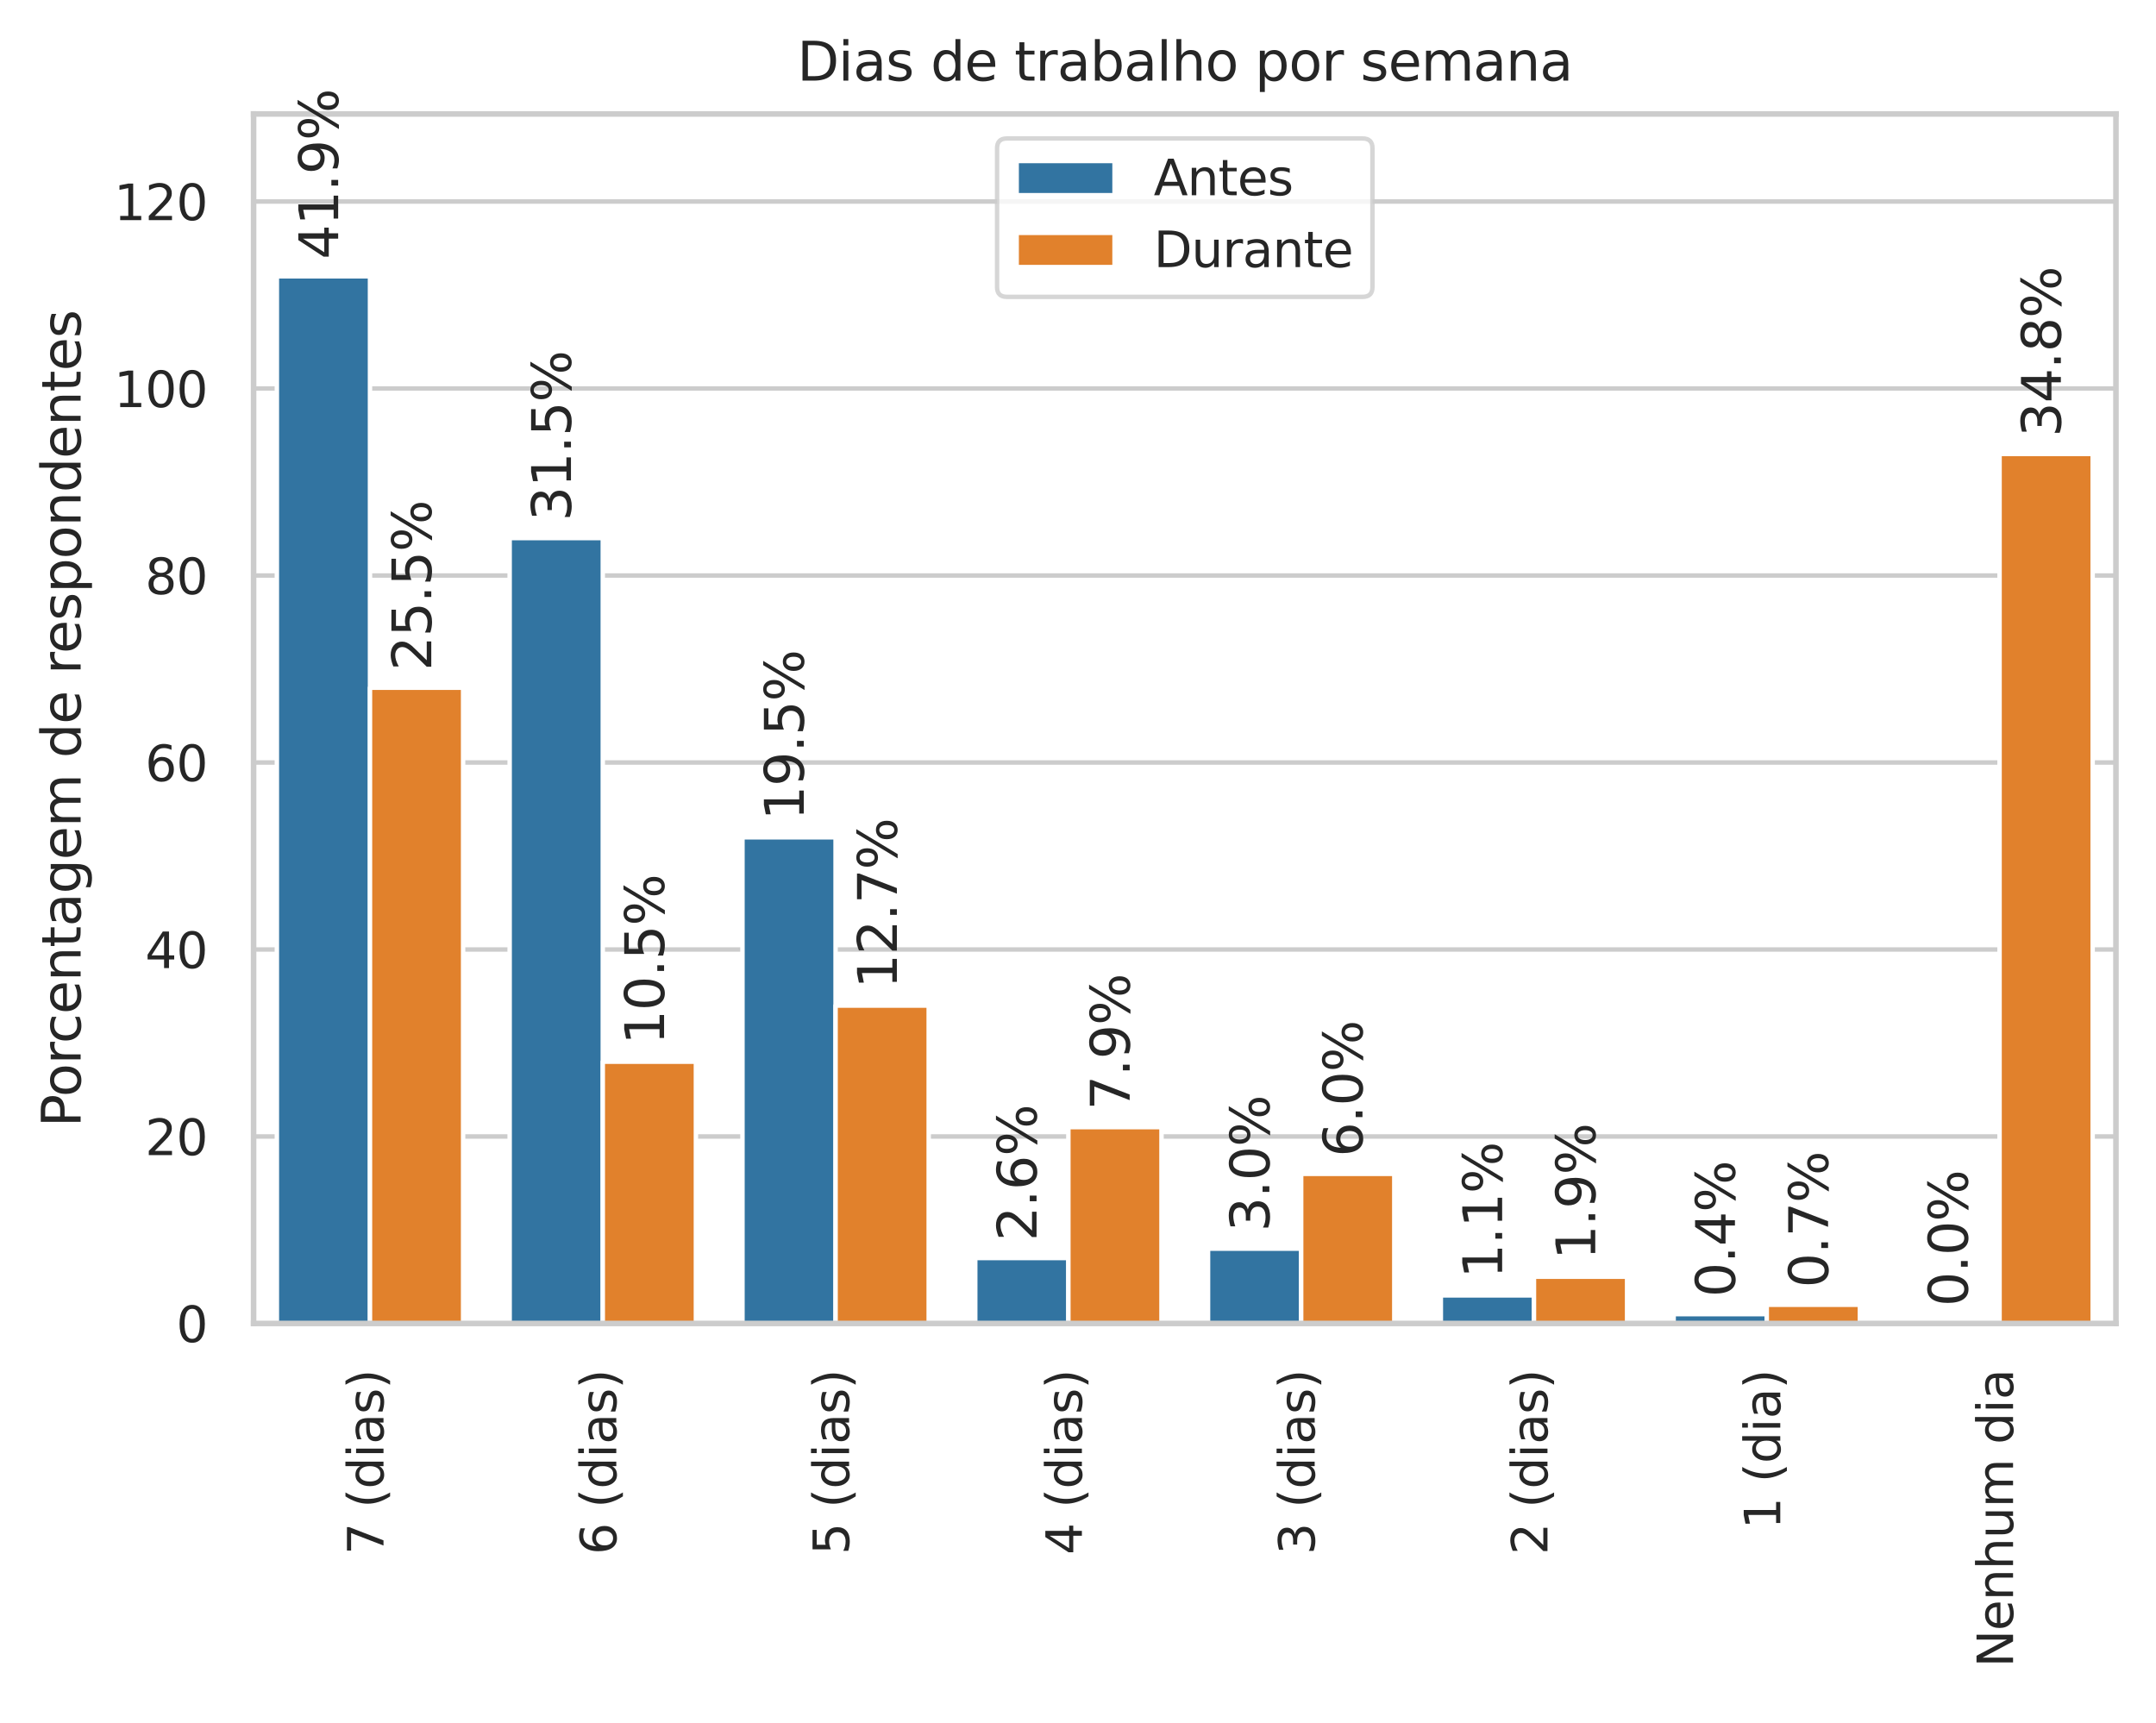 <?xml version="1.0" encoding="utf-8" standalone="no"?>
<!DOCTYPE svg PUBLIC "-//W3C//DTD SVG 1.1//EN"
  "http://www.w3.org/Graphics/SVG/1.1/DTD/svg11.dtd">
<svg xmlns:xlink="http://www.w3.org/1999/xlink" width="387.588pt" height="309.753pt" viewBox="0 0 387.588 309.753" xmlns="http://www.w3.org/2000/svg" version="1.1">
 <defs>
  <style type="text/css">*{stroke-linejoin: round; stroke-linecap: butt}</style>
 </defs>
 <g id="figure_1">
  <g id="patch_1">
   <path d="M 0 309.753 
L 387.588 309.753 
L 387.588 0 
L 0 0 
z
" style="fill: #ffffff"/>
  </g>
  <g id="axes_1">
   <g id="patch_2">
    <path d="M 45.588 237.935 
L 380.388 237.935 
L 380.388 20.494 
L 45.588 20.494 
z
" style="fill: #ffffff"/>
   </g>
   <g id="matplotlib.axis_1">
    <g id="xtick_1">
     <g id="text_1">
      <!-- 7 (dias) -->
      <g style="fill: #262626" transform="translate(68.941 279.505)rotate(-90)scale(0.088 -0.088)">
       <defs>
        <path id="DejaVuSans-37" d="M 525 4666 
L 3525 4666 
L 3525 4397 
L 1831 0 
L 1172 0 
L 2766 4134 
L 525 4134 
L 525 4666 
z
" transform="scale(0.016)"/>
        <path id="DejaVuSans-20" transform="scale(0.016)"/>
        <path id="DejaVuSans-28" d="M 1984 4856 
Q 1566 4138 1362 3434 
Q 1159 2731 1159 2009 
Q 1159 1288 1364 580 
Q 1569 -128 1984 -844 
L 1484 -844 
Q 1016 -109 783 600 
Q 550 1309 550 2009 
Q 550 2706 781 3412 
Q 1013 4119 1484 4856 
L 1984 4856 
z
" transform="scale(0.016)"/>
        <path id="DejaVuSans-64" d="M 2906 2969 
L 2906 4863 
L 3481 4863 
L 3481 0 
L 2906 0 
L 2906 525 
Q 2725 213 2448 61 
Q 2172 -91 1784 -91 
Q 1150 -91 751 415 
Q 353 922 353 1747 
Q 353 2572 751 3078 
Q 1150 3584 1784 3584 
Q 2172 3584 2448 3432 
Q 2725 3281 2906 2969 
z
M 947 1747 
Q 947 1113 1208 752 
Q 1469 391 1925 391 
Q 2381 391 2643 752 
Q 2906 1113 2906 1747 
Q 2906 2381 2643 2742 
Q 2381 3103 1925 3103 
Q 1469 3103 1208 2742 
Q 947 2381 947 1747 
z
" transform="scale(0.016)"/>
        <path id="DejaVuSans-69" d="M 603 3500 
L 1178 3500 
L 1178 0 
L 603 0 
L 603 3500 
z
M 603 4863 
L 1178 4863 
L 1178 4134 
L 603 4134 
L 603 4863 
z
" transform="scale(0.016)"/>
        <path id="DejaVuSans-61" d="M 2194 1759 
Q 1497 1759 1228 1600 
Q 959 1441 959 1056 
Q 959 750 1161 570 
Q 1363 391 1709 391 
Q 2188 391 2477 730 
Q 2766 1069 2766 1631 
L 2766 1759 
L 2194 1759 
z
M 3341 1997 
L 3341 0 
L 2766 0 
L 2766 531 
Q 2569 213 2275 61 
Q 1981 -91 1556 -91 
Q 1019 -91 701 211 
Q 384 513 384 1019 
Q 384 1609 779 1909 
Q 1175 2209 1959 2209 
L 2766 2209 
L 2766 2266 
Q 2766 2663 2505 2880 
Q 2244 3097 1772 3097 
Q 1472 3097 1187 3025 
Q 903 2953 641 2809 
L 641 3341 
Q 956 3463 1253 3523 
Q 1550 3584 1831 3584 
Q 2591 3584 2966 3190 
Q 3341 2797 3341 1997 
z
" transform="scale(0.016)"/>
        <path id="DejaVuSans-73" d="M 2834 3397 
L 2834 2853 
Q 2591 2978 2328 3040 
Q 2066 3103 1784 3103 
Q 1356 3103 1142 2972 
Q 928 2841 928 2578 
Q 928 2378 1081 2264 
Q 1234 2150 1697 2047 
L 1894 2003 
Q 2506 1872 2764 1633 
Q 3022 1394 3022 966 
Q 3022 478 2636 193 
Q 2250 -91 1575 -91 
Q 1294 -91 989 -36 
Q 684 19 347 128 
L 347 722 
Q 666 556 975 473 
Q 1284 391 1588 391 
Q 1994 391 2212 530 
Q 2431 669 2431 922 
Q 2431 1156 2273 1281 
Q 2116 1406 1581 1522 
L 1381 1569 
Q 847 1681 609 1914 
Q 372 2147 372 2553 
Q 372 3047 722 3315 
Q 1072 3584 1716 3584 
Q 2034 3584 2315 3537 
Q 2597 3491 2834 3397 
z
" transform="scale(0.016)"/>
        <path id="DejaVuSans-29" d="M 513 4856 
L 1013 4856 
Q 1481 4119 1714 3412 
Q 1947 2706 1947 2009 
Q 1947 1309 1714 600 
Q 1481 -109 1013 -844 
L 513 -844 
Q 928 -128 1133 580 
Q 1338 1288 1338 2009 
Q 1338 2731 1133 3434 
Q 928 4138 513 4856 
z
" transform="scale(0.016)"/>
       </defs>
       <use xlink:href="#DejaVuSans-37"/>
       <use xlink:href="#DejaVuSans-20" x="63.623"/>
       <use xlink:href="#DejaVuSans-28" x="95.41"/>
       <use xlink:href="#DejaVuSans-64" x="134.424"/>
       <use xlink:href="#DejaVuSans-69" x="197.9"/>
       <use xlink:href="#DejaVuSans-61" x="225.684"/>
       <use xlink:href="#DejaVuSans-73" x="286.963"/>
       <use xlink:href="#DejaVuSans-29" x="339.062"/>
      </g>
     </g>
    </g>
    <g id="xtick_2">
     <g id="text_2">
      <!-- 6 (dias) -->
      <g style="fill: #262626" transform="translate(110.791 279.505)rotate(-90)scale(0.088 -0.088)">
       <defs>
        <path id="DejaVuSans-36" d="M 2113 2584 
Q 1688 2584 1439 2293 
Q 1191 2003 1191 1497 
Q 1191 994 1439 701 
Q 1688 409 2113 409 
Q 2538 409 2786 701 
Q 3034 994 3034 1497 
Q 3034 2003 2786 2293 
Q 2538 2584 2113 2584 
z
M 3366 4563 
L 3366 3988 
Q 3128 4100 2886 4159 
Q 2644 4219 2406 4219 
Q 1781 4219 1451 3797 
Q 1122 3375 1075 2522 
Q 1259 2794 1537 2939 
Q 1816 3084 2150 3084 
Q 2853 3084 3261 2657 
Q 3669 2231 3669 1497 
Q 3669 778 3244 343 
Q 2819 -91 2113 -91 
Q 1303 -91 875 529 
Q 447 1150 447 2328 
Q 447 3434 972 4092 
Q 1497 4750 2381 4750 
Q 2619 4750 2861 4703 
Q 3103 4656 3366 4563 
z
" transform="scale(0.016)"/>
       </defs>
       <use xlink:href="#DejaVuSans-36"/>
       <use xlink:href="#DejaVuSans-20" x="63.623"/>
       <use xlink:href="#DejaVuSans-28" x="95.41"/>
       <use xlink:href="#DejaVuSans-64" x="134.424"/>
       <use xlink:href="#DejaVuSans-69" x="197.9"/>
       <use xlink:href="#DejaVuSans-61" x="225.684"/>
       <use xlink:href="#DejaVuSans-73" x="286.963"/>
       <use xlink:href="#DejaVuSans-29" x="339.062"/>
      </g>
     </g>
    </g>
    <g id="xtick_3">
     <g id="text_3">
      <!-- 5 (dias) -->
      <g style="fill: #262626" transform="translate(152.641 279.505)rotate(-90)scale(0.088 -0.088)">
       <defs>
        <path id="DejaVuSans-35" d="M 691 4666 
L 3169 4666 
L 3169 4134 
L 1269 4134 
L 1269 2991 
Q 1406 3038 1543 3061 
Q 1681 3084 1819 3084 
Q 2600 3084 3056 2656 
Q 3513 2228 3513 1497 
Q 3513 744 3044 326 
Q 2575 -91 1722 -91 
Q 1428 -91 1123 -41 
Q 819 9 494 109 
L 494 744 
Q 775 591 1075 516 
Q 1375 441 1709 441 
Q 2250 441 2565 725 
Q 2881 1009 2881 1497 
Q 2881 1984 2565 2268 
Q 2250 2553 1709 2553 
Q 1456 2553 1204 2497 
Q 953 2441 691 2322 
L 691 4666 
z
" transform="scale(0.016)"/>
       </defs>
       <use xlink:href="#DejaVuSans-35"/>
       <use xlink:href="#DejaVuSans-20" x="63.623"/>
       <use xlink:href="#DejaVuSans-28" x="95.41"/>
       <use xlink:href="#DejaVuSans-64" x="134.424"/>
       <use xlink:href="#DejaVuSans-69" x="197.9"/>
       <use xlink:href="#DejaVuSans-61" x="225.684"/>
       <use xlink:href="#DejaVuSans-73" x="286.963"/>
       <use xlink:href="#DejaVuSans-29" x="339.062"/>
      </g>
     </g>
    </g>
    <g id="xtick_4">
     <g id="text_4">
      <!-- 4 (dias) -->
      <g style="fill: #262626" transform="translate(194.491 279.505)rotate(-90)scale(0.088 -0.088)">
       <defs>
        <path id="DejaVuSans-34" d="M 2419 4116 
L 825 1625 
L 2419 1625 
L 2419 4116 
z
M 2253 4666 
L 3047 4666 
L 3047 1625 
L 3713 1625 
L 3713 1100 
L 3047 1100 
L 3047 0 
L 2419 0 
L 2419 1100 
L 313 1100 
L 313 1709 
L 2253 4666 
z
" transform="scale(0.016)"/>
       </defs>
       <use xlink:href="#DejaVuSans-34"/>
       <use xlink:href="#DejaVuSans-20" x="63.623"/>
       <use xlink:href="#DejaVuSans-28" x="95.41"/>
       <use xlink:href="#DejaVuSans-64" x="134.424"/>
       <use xlink:href="#DejaVuSans-69" x="197.9"/>
       <use xlink:href="#DejaVuSans-61" x="225.684"/>
       <use xlink:href="#DejaVuSans-73" x="286.963"/>
       <use xlink:href="#DejaVuSans-29" x="339.062"/>
      </g>
     </g>
    </g>
    <g id="xtick_5">
     <g id="text_5">
      <!-- 3 (dias) -->
      <g style="fill: #262626" transform="translate(236.341 279.505)rotate(-90)scale(0.088 -0.088)">
       <defs>
        <path id="DejaVuSans-33" d="M 2597 2516 
Q 3050 2419 3304 2112 
Q 3559 1806 3559 1356 
Q 3559 666 3084 287 
Q 2609 -91 1734 -91 
Q 1441 -91 1130 -33 
Q 819 25 488 141 
L 488 750 
Q 750 597 1062 519 
Q 1375 441 1716 441 
Q 2309 441 2620 675 
Q 2931 909 2931 1356 
Q 2931 1769 2642 2001 
Q 2353 2234 1838 2234 
L 1294 2234 
L 1294 2753 
L 1863 2753 
Q 2328 2753 2575 2939 
Q 2822 3125 2822 3475 
Q 2822 3834 2567 4026 
Q 2313 4219 1838 4219 
Q 1578 4219 1281 4162 
Q 984 4106 628 3988 
L 628 4550 
Q 988 4650 1302 4700 
Q 1616 4750 1894 4750 
Q 2613 4750 3031 4423 
Q 3450 4097 3450 3541 
Q 3450 3153 3228 2886 
Q 3006 2619 2597 2516 
z
" transform="scale(0.016)"/>
       </defs>
       <use xlink:href="#DejaVuSans-33"/>
       <use xlink:href="#DejaVuSans-20" x="63.623"/>
       <use xlink:href="#DejaVuSans-28" x="95.41"/>
       <use xlink:href="#DejaVuSans-64" x="134.424"/>
       <use xlink:href="#DejaVuSans-69" x="197.9"/>
       <use xlink:href="#DejaVuSans-61" x="225.684"/>
       <use xlink:href="#DejaVuSans-73" x="286.963"/>
       <use xlink:href="#DejaVuSans-29" x="339.062"/>
      </g>
     </g>
    </g>
    <g id="xtick_6">
     <g id="text_6">
      <!-- 2 (dias) -->
      <g style="fill: #262626" transform="translate(278.191 279.505)rotate(-90)scale(0.088 -0.088)">
       <defs>
        <path id="DejaVuSans-32" d="M 1228 531 
L 3431 531 
L 3431 0 
L 469 0 
L 469 531 
Q 828 903 1448 1529 
Q 2069 2156 2228 2338 
Q 2531 2678 2651 2914 
Q 2772 3150 2772 3378 
Q 2772 3750 2511 3984 
Q 2250 4219 1831 4219 
Q 1534 4219 1204 4116 
Q 875 4013 500 3803 
L 500 4441 
Q 881 4594 1212 4672 
Q 1544 4750 1819 4750 
Q 2544 4750 2975 4387 
Q 3406 4025 3406 3419 
Q 3406 3131 3298 2873 
Q 3191 2616 2906 2266 
Q 2828 2175 2409 1742 
Q 1991 1309 1228 531 
z
" transform="scale(0.016)"/>
       </defs>
       <use xlink:href="#DejaVuSans-32"/>
       <use xlink:href="#DejaVuSans-20" x="63.623"/>
       <use xlink:href="#DejaVuSans-28" x="95.41"/>
       <use xlink:href="#DejaVuSans-64" x="134.424"/>
       <use xlink:href="#DejaVuSans-69" x="197.9"/>
       <use xlink:href="#DejaVuSans-61" x="225.684"/>
       <use xlink:href="#DejaVuSans-73" x="286.963"/>
       <use xlink:href="#DejaVuSans-29" x="339.062"/>
      </g>
     </g>
    </g>
    <g id="xtick_7">
     <g id="text_7">
      <!-- 1 (dia) -->
      <g style="fill: #262626" transform="translate(320.041 274.921)rotate(-90)scale(0.088 -0.088)">
       <defs>
        <path id="DejaVuSans-31" d="M 794 531 
L 1825 531 
L 1825 4091 
L 703 3866 
L 703 4441 
L 1819 4666 
L 2450 4666 
L 2450 531 
L 3481 531 
L 3481 0 
L 794 0 
L 794 531 
z
" transform="scale(0.016)"/>
       </defs>
       <use xlink:href="#DejaVuSans-31"/>
       <use xlink:href="#DejaVuSans-20" x="63.623"/>
       <use xlink:href="#DejaVuSans-28" x="95.41"/>
       <use xlink:href="#DejaVuSans-64" x="134.424"/>
       <use xlink:href="#DejaVuSans-69" x="197.9"/>
       <use xlink:href="#DejaVuSans-61" x="225.684"/>
       <use xlink:href="#DejaVuSans-29" x="286.963"/>
      </g>
     </g>
    </g>
    <g id="xtick_8">
     <g id="text_8">
      <!--  Nenhum dia -->
      <g style="fill: #262626" transform="translate(361.891 302.553)rotate(-90)scale(0.088 -0.088)">
       <defs>
        <path id="DejaVuSans-4e" d="M 628 4666 
L 1478 4666 
L 3547 763 
L 3547 4666 
L 4159 4666 
L 4159 0 
L 3309 0 
L 1241 3903 
L 1241 0 
L 628 0 
L 628 4666 
z
" transform="scale(0.016)"/>
        <path id="DejaVuSans-65" d="M 3597 1894 
L 3597 1613 
L 953 1613 
Q 991 1019 1311 708 
Q 1631 397 2203 397 
Q 2534 397 2845 478 
Q 3156 559 3463 722 
L 3463 178 
Q 3153 47 2828 -22 
Q 2503 -91 2169 -91 
Q 1331 -91 842 396 
Q 353 884 353 1716 
Q 353 2575 817 3079 
Q 1281 3584 2069 3584 
Q 2775 3584 3186 3129 
Q 3597 2675 3597 1894 
z
M 3022 2063 
Q 3016 2534 2758 2815 
Q 2500 3097 2075 3097 
Q 1594 3097 1305 2825 
Q 1016 2553 972 2059 
L 3022 2063 
z
" transform="scale(0.016)"/>
        <path id="DejaVuSans-6e" d="M 3513 2113 
L 3513 0 
L 2938 0 
L 2938 2094 
Q 2938 2591 2744 2837 
Q 2550 3084 2163 3084 
Q 1697 3084 1428 2787 
Q 1159 2491 1159 1978 
L 1159 0 
L 581 0 
L 581 3500 
L 1159 3500 
L 1159 2956 
Q 1366 3272 1645 3428 
Q 1925 3584 2291 3584 
Q 2894 3584 3203 3211 
Q 3513 2838 3513 2113 
z
" transform="scale(0.016)"/>
        <path id="DejaVuSans-68" d="M 3513 2113 
L 3513 0 
L 2938 0 
L 2938 2094 
Q 2938 2591 2744 2837 
Q 2550 3084 2163 3084 
Q 1697 3084 1428 2787 
Q 1159 2491 1159 1978 
L 1159 0 
L 581 0 
L 581 4863 
L 1159 4863 
L 1159 2956 
Q 1366 3272 1645 3428 
Q 1925 3584 2291 3584 
Q 2894 3584 3203 3211 
Q 3513 2838 3513 2113 
z
" transform="scale(0.016)"/>
        <path id="DejaVuSans-75" d="M 544 1381 
L 544 3500 
L 1119 3500 
L 1119 1403 
Q 1119 906 1312 657 
Q 1506 409 1894 409 
Q 2359 409 2629 706 
Q 2900 1003 2900 1516 
L 2900 3500 
L 3475 3500 
L 3475 0 
L 2900 0 
L 2900 538 
Q 2691 219 2414 64 
Q 2138 -91 1772 -91 
Q 1169 -91 856 284 
Q 544 659 544 1381 
z
M 1991 3584 
L 1991 3584 
z
" transform="scale(0.016)"/>
        <path id="DejaVuSans-6d" d="M 3328 2828 
Q 3544 3216 3844 3400 
Q 4144 3584 4550 3584 
Q 5097 3584 5394 3201 
Q 5691 2819 5691 2113 
L 5691 0 
L 5113 0 
L 5113 2094 
Q 5113 2597 4934 2840 
Q 4756 3084 4391 3084 
Q 3944 3084 3684 2787 
Q 3425 2491 3425 1978 
L 3425 0 
L 2847 0 
L 2847 2094 
Q 2847 2600 2669 2842 
Q 2491 3084 2119 3084 
Q 1678 3084 1418 2786 
Q 1159 2488 1159 1978 
L 1159 0 
L 581 0 
L 581 3500 
L 1159 3500 
L 1159 2956 
Q 1356 3278 1631 3431 
Q 1906 3584 2284 3584 
Q 2666 3584 2933 3390 
Q 3200 3197 3328 2828 
z
" transform="scale(0.016)"/>
       </defs>
       <use xlink:href="#DejaVuSans-20"/>
       <use xlink:href="#DejaVuSans-4e" x="31.787"/>
       <use xlink:href="#DejaVuSans-65" x="106.592"/>
       <use xlink:href="#DejaVuSans-6e" x="168.115"/>
       <use xlink:href="#DejaVuSans-68" x="231.494"/>
       <use xlink:href="#DejaVuSans-75" x="294.873"/>
       <use xlink:href="#DejaVuSans-6d" x="358.252"/>
       <use xlink:href="#DejaVuSans-20" x="455.664"/>
       <use xlink:href="#DejaVuSans-64" x="487.451"/>
       <use xlink:href="#DejaVuSans-69" x="550.928"/>
       <use xlink:href="#DejaVuSans-61" x="578.711"/>
      </g>
     </g>
    </g>
   </g>
   <g id="matplotlib.axis_2">
    <g id="ytick_1">
     <g id="line2d_1">
      <path d="M 45.588 237.935 
L 380.388 237.935 
" clip-path="url(#p994f2a22ac)" style="fill: none; stroke: #cccccc; stroke-width: 0.8; stroke-linecap: round"/>
     </g>
     <g id="text_9">
      <!-- 0 -->
      <g style="fill: #262626" transform="translate(31.689 241.278)scale(0.088 -0.088)">
       <defs>
        <path id="DejaVuSans-30" d="M 2034 4250 
Q 1547 4250 1301 3770 
Q 1056 3291 1056 2328 
Q 1056 1369 1301 889 
Q 1547 409 2034 409 
Q 2525 409 2770 889 
Q 3016 1369 3016 2328 
Q 3016 3291 2770 3770 
Q 2525 4250 2034 4250 
z
M 2034 4750 
Q 2819 4750 3233 4129 
Q 3647 3509 3647 2328 
Q 3647 1150 3233 529 
Q 2819 -91 2034 -91 
Q 1250 -91 836 529 
Q 422 1150 422 2328 
Q 422 3509 836 4129 
Q 1250 4750 2034 4750 
z
" transform="scale(0.016)"/>
       </defs>
       <use xlink:href="#DejaVuSans-30"/>
      </g>
     </g>
    </g>
    <g id="ytick_2">
     <g id="line2d_2">
      <path d="M 45.588 204.317 
L 380.388 204.317 
" clip-path="url(#p994f2a22ac)" style="fill: none; stroke: #cccccc; stroke-width: 0.8; stroke-linecap: round"/>
     </g>
     <g id="text_10">
      <!-- 20 -->
      <g style="fill: #262626" transform="translate(26.09 207.66)scale(0.088 -0.088)">
       <use xlink:href="#DejaVuSans-32"/>
       <use xlink:href="#DejaVuSans-30" x="63.623"/>
      </g>
     </g>
    </g>
    <g id="ytick_3">
     <g id="line2d_3">
      <path d="M 45.588 170.699 
L 380.388 170.699 
" clip-path="url(#p994f2a22ac)" style="fill: none; stroke: #cccccc; stroke-width: 0.8; stroke-linecap: round"/>
     </g>
     <g id="text_11">
      <!-- 40 -->
      <g style="fill: #262626" transform="translate(26.09 174.042)scale(0.088 -0.088)">
       <use xlink:href="#DejaVuSans-34"/>
       <use xlink:href="#DejaVuSans-30" x="63.623"/>
      </g>
     </g>
    </g>
    <g id="ytick_4">
     <g id="line2d_4">
      <path d="M 45.588 137.081 
L 380.388 137.081 
" clip-path="url(#p994f2a22ac)" style="fill: none; stroke: #cccccc; stroke-width: 0.8; stroke-linecap: round"/>
     </g>
     <g id="text_12">
      <!-- 60 -->
      <g style="fill: #262626" transform="translate(26.09 140.424)scale(0.088 -0.088)">
       <use xlink:href="#DejaVuSans-36"/>
       <use xlink:href="#DejaVuSans-30" x="63.623"/>
      </g>
     </g>
    </g>
    <g id="ytick_5">
     <g id="line2d_5">
      <path d="M 45.588 103.463 
L 380.388 103.463 
" clip-path="url(#p994f2a22ac)" style="fill: none; stroke: #cccccc; stroke-width: 0.8; stroke-linecap: round"/>
     </g>
     <g id="text_13">
      <!-- 80 -->
      <g style="fill: #262626" transform="translate(26.09 106.807)scale(0.088 -0.088)">
       <defs>
        <path id="DejaVuSans-38" d="M 2034 2216 
Q 1584 2216 1326 1975 
Q 1069 1734 1069 1313 
Q 1069 891 1326 650 
Q 1584 409 2034 409 
Q 2484 409 2743 651 
Q 3003 894 3003 1313 
Q 3003 1734 2745 1975 
Q 2488 2216 2034 2216 
z
M 1403 2484 
Q 997 2584 770 2862 
Q 544 3141 544 3541 
Q 544 4100 942 4425 
Q 1341 4750 2034 4750 
Q 2731 4750 3128 4425 
Q 3525 4100 3525 3541 
Q 3525 3141 3298 2862 
Q 3072 2584 2669 2484 
Q 3125 2378 3379 2068 
Q 3634 1759 3634 1313 
Q 3634 634 3220 271 
Q 2806 -91 2034 -91 
Q 1263 -91 848 271 
Q 434 634 434 1313 
Q 434 1759 690 2068 
Q 947 2378 1403 2484 
z
M 1172 3481 
Q 1172 3119 1398 2916 
Q 1625 2713 2034 2713 
Q 2441 2713 2670 2916 
Q 2900 3119 2900 3481 
Q 2900 3844 2670 4047 
Q 2441 4250 2034 4250 
Q 1625 4250 1398 4047 
Q 1172 3844 1172 3481 
z
" transform="scale(0.016)"/>
       </defs>
       <use xlink:href="#DejaVuSans-38"/>
       <use xlink:href="#DejaVuSans-30" x="63.623"/>
      </g>
     </g>
    </g>
    <g id="ytick_6">
     <g id="line2d_6">
      <path d="M 45.588 69.845 
L 380.388 69.845 
" clip-path="url(#p994f2a22ac)" style="fill: none; stroke: #cccccc; stroke-width: 0.8; stroke-linecap: round"/>
     </g>
     <g id="text_14">
      <!-- 100 -->
      <g style="fill: #262626" transform="translate(20.491 73.189)scale(0.088 -0.088)">
       <use xlink:href="#DejaVuSans-31"/>
       <use xlink:href="#DejaVuSans-30" x="63.623"/>
       <use xlink:href="#DejaVuSans-30" x="127.246"/>
      </g>
     </g>
    </g>
    <g id="ytick_7">
     <g id="line2d_7">
      <path d="M 45.588 36.228 
L 380.388 36.228 
" clip-path="url(#p994f2a22ac)" style="fill: none; stroke: #cccccc; stroke-width: 0.8; stroke-linecap: round"/>
     </g>
     <g id="text_15">
      <!-- 120 -->
      <g style="fill: #262626" transform="translate(20.491 39.571)scale(0.088 -0.088)">
       <use xlink:href="#DejaVuSans-31"/>
       <use xlink:href="#DejaVuSans-32" x="63.623"/>
       <use xlink:href="#DejaVuSans-30" x="127.246"/>
      </g>
     </g>
    </g>
    <g id="text_16">
     <!-- Porcentagem de respondentes -->
     <g style="fill: #262626" transform="translate(14.495 202.647)rotate(-90)scale(0.096 -0.096)">
      <defs>
       <path id="DejaVuSans-50" d="M 1259 4147 
L 1259 2394 
L 2053 2394 
Q 2494 2394 2734 2622 
Q 2975 2850 2975 3272 
Q 2975 3691 2734 3919 
Q 2494 4147 2053 4147 
L 1259 4147 
z
M 628 4666 
L 2053 4666 
Q 2838 4666 3239 4311 
Q 3641 3956 3641 3272 
Q 3641 2581 3239 2228 
Q 2838 1875 2053 1875 
L 1259 1875 
L 1259 0 
L 628 0 
L 628 4666 
z
" transform="scale(0.016)"/>
       <path id="DejaVuSans-6f" d="M 1959 3097 
Q 1497 3097 1228 2736 
Q 959 2375 959 1747 
Q 959 1119 1226 758 
Q 1494 397 1959 397 
Q 2419 397 2687 759 
Q 2956 1122 2956 1747 
Q 2956 2369 2687 2733 
Q 2419 3097 1959 3097 
z
M 1959 3584 
Q 2709 3584 3137 3096 
Q 3566 2609 3566 1747 
Q 3566 888 3137 398 
Q 2709 -91 1959 -91 
Q 1206 -91 779 398 
Q 353 888 353 1747 
Q 353 2609 779 3096 
Q 1206 3584 1959 3584 
z
" transform="scale(0.016)"/>
       <path id="DejaVuSans-72" d="M 2631 2963 
Q 2534 3019 2420 3045 
Q 2306 3072 2169 3072 
Q 1681 3072 1420 2755 
Q 1159 2438 1159 1844 
L 1159 0 
L 581 0 
L 581 3500 
L 1159 3500 
L 1159 2956 
Q 1341 3275 1631 3429 
Q 1922 3584 2338 3584 
Q 2397 3584 2469 3576 
Q 2541 3569 2628 3553 
L 2631 2963 
z
" transform="scale(0.016)"/>
       <path id="DejaVuSans-63" d="M 3122 3366 
L 3122 2828 
Q 2878 2963 2633 3030 
Q 2388 3097 2138 3097 
Q 1578 3097 1268 2742 
Q 959 2388 959 1747 
Q 959 1106 1268 751 
Q 1578 397 2138 397 
Q 2388 397 2633 464 
Q 2878 531 3122 666 
L 3122 134 
Q 2881 22 2623 -34 
Q 2366 -91 2075 -91 
Q 1284 -91 818 406 
Q 353 903 353 1747 
Q 353 2603 823 3093 
Q 1294 3584 2113 3584 
Q 2378 3584 2631 3529 
Q 2884 3475 3122 3366 
z
" transform="scale(0.016)"/>
       <path id="DejaVuSans-74" d="M 1172 4494 
L 1172 3500 
L 2356 3500 
L 2356 3053 
L 1172 3053 
L 1172 1153 
Q 1172 725 1289 603 
Q 1406 481 1766 481 
L 2356 481 
L 2356 0 
L 1766 0 
Q 1100 0 847 248 
Q 594 497 594 1153 
L 594 3053 
L 172 3053 
L 172 3500 
L 594 3500 
L 594 4494 
L 1172 4494 
z
" transform="scale(0.016)"/>
       <path id="DejaVuSans-67" d="M 2906 1791 
Q 2906 2416 2648 2759 
Q 2391 3103 1925 3103 
Q 1463 3103 1205 2759 
Q 947 2416 947 1791 
Q 947 1169 1205 825 
Q 1463 481 1925 481 
Q 2391 481 2648 825 
Q 2906 1169 2906 1791 
z
M 3481 434 
Q 3481 -459 3084 -895 
Q 2688 -1331 1869 -1331 
Q 1566 -1331 1297 -1286 
Q 1028 -1241 775 -1147 
L 775 -588 
Q 1028 -725 1275 -790 
Q 1522 -856 1778 -856 
Q 2344 -856 2625 -561 
Q 2906 -266 2906 331 
L 2906 616 
Q 2728 306 2450 153 
Q 2172 0 1784 0 
Q 1141 0 747 490 
Q 353 981 353 1791 
Q 353 2603 747 3093 
Q 1141 3584 1784 3584 
Q 2172 3584 2450 3431 
Q 2728 3278 2906 2969 
L 2906 3500 
L 3481 3500 
L 3481 434 
z
" transform="scale(0.016)"/>
       <path id="DejaVuSans-70" d="M 1159 525 
L 1159 -1331 
L 581 -1331 
L 581 3500 
L 1159 3500 
L 1159 2969 
Q 1341 3281 1617 3432 
Q 1894 3584 2278 3584 
Q 2916 3584 3314 3078 
Q 3713 2572 3713 1747 
Q 3713 922 3314 415 
Q 2916 -91 2278 -91 
Q 1894 -91 1617 61 
Q 1341 213 1159 525 
z
M 3116 1747 
Q 3116 2381 2855 2742 
Q 2594 3103 2138 3103 
Q 1681 3103 1420 2742 
Q 1159 2381 1159 1747 
Q 1159 1113 1420 752 
Q 1681 391 2138 391 
Q 2594 391 2855 752 
Q 3116 1113 3116 1747 
z
" transform="scale(0.016)"/>
      </defs>
      <use xlink:href="#DejaVuSans-50"/>
      <use xlink:href="#DejaVuSans-6f" x="56.678"/>
      <use xlink:href="#DejaVuSans-72" x="117.859"/>
      <use xlink:href="#DejaVuSans-63" x="156.723"/>
      <use xlink:href="#DejaVuSans-65" x="211.703"/>
      <use xlink:href="#DejaVuSans-6e" x="273.227"/>
      <use xlink:href="#DejaVuSans-74" x="336.605"/>
      <use xlink:href="#DejaVuSans-61" x="375.814"/>
      <use xlink:href="#DejaVuSans-67" x="437.094"/>
      <use xlink:href="#DejaVuSans-65" x="500.57"/>
      <use xlink:href="#DejaVuSans-6d" x="562.094"/>
      <use xlink:href="#DejaVuSans-20" x="659.506"/>
      <use xlink:href="#DejaVuSans-64" x="691.293"/>
      <use xlink:href="#DejaVuSans-65" x="754.77"/>
      <use xlink:href="#DejaVuSans-20" x="816.293"/>
      <use xlink:href="#DejaVuSans-72" x="848.08"/>
      <use xlink:href="#DejaVuSans-65" x="886.943"/>
      <use xlink:href="#DejaVuSans-73" x="948.467"/>
      <use xlink:href="#DejaVuSans-70" x="1000.566"/>
      <use xlink:href="#DejaVuSans-6f" x="1064.043"/>
      <use xlink:href="#DejaVuSans-6e" x="1125.225"/>
      <use xlink:href="#DejaVuSans-64" x="1188.604"/>
      <use xlink:href="#DejaVuSans-65" x="1252.08"/>
      <use xlink:href="#DejaVuSans-6e" x="1313.604"/>
      <use xlink:href="#DejaVuSans-74" x="1376.982"/>
      <use xlink:href="#DejaVuSans-65" x="1416.191"/>
      <use xlink:href="#DejaVuSans-73" x="1477.715"/>
     </g>
    </g>
   </g>
   <g id="patch_3">
    <path d="M 49.773 237.935 
L 66.513 237.935 
L 66.513 49.675 
L 49.773 49.675 
z
" clip-path="url(#p994f2a22ac)" style="fill: #3274a1; stroke: #ffffff; stroke-width: 0.8; stroke-linejoin: miter"/>
   </g>
   <g id="patch_4">
    <path d="M 91.623 237.935 
L 108.363 237.935 
L 108.363 96.74 
L 91.623 96.74 
z
" clip-path="url(#p994f2a22ac)" style="fill: #3274a1; stroke: #ffffff; stroke-width: 0.8; stroke-linejoin: miter"/>
   </g>
   <g id="patch_5">
    <path d="M 133.473 237.935 
L 150.213 237.935 
L 150.213 150.528 
L 133.473 150.528 
z
" clip-path="url(#p994f2a22ac)" style="fill: #3274a1; stroke: #ffffff; stroke-width: 0.8; stroke-linejoin: miter"/>
   </g>
   <g id="patch_6">
    <path d="M 175.323 237.935 
L 192.063 237.935 
L 192.063 226.168 
L 175.323 226.168 
z
" clip-path="url(#p994f2a22ac)" style="fill: #3274a1; stroke: #ffffff; stroke-width: 0.8; stroke-linejoin: miter"/>
   </g>
   <g id="patch_7">
    <path d="M 217.173 237.935 
L 233.913 237.935 
L 233.913 224.487 
L 217.173 224.487 
z
" clip-path="url(#p994f2a22ac)" style="fill: #3274a1; stroke: #ffffff; stroke-width: 0.8; stroke-linejoin: miter"/>
   </g>
   <g id="patch_8">
    <path d="M 259.023 237.935 
L 275.763 237.935 
L 275.763 232.892 
L 259.023 232.892 
z
" clip-path="url(#p994f2a22ac)" style="fill: #3274a1; stroke: #ffffff; stroke-width: 0.8; stroke-linejoin: miter"/>
   </g>
   <g id="patch_9">
    <path d="M 300.873 237.935 
L 317.613 237.935 
L 317.613 236.254 
L 300.873 236.254 
z
" clip-path="url(#p994f2a22ac)" style="fill: #3274a1; stroke: #ffffff; stroke-width: 0.8; stroke-linejoin: miter"/>
   </g>
   <g id="patch_10">
    <path d="M 0 0 
z
" clip-path="url(#p994f2a22ac)" style="fill: #3274a1; stroke: #ffffff; stroke-width: 0.8; stroke-linejoin: miter"/>
   </g>
   <g id="patch_11">
    <path d="M 66.513 237.935 
L 83.253 237.935 
L 83.253 123.634 
L 66.513 123.634 
z
" clip-path="url(#p994f2a22ac)" style="fill: #e1812c; stroke: #ffffff; stroke-width: 0.8; stroke-linejoin: miter"/>
   </g>
   <g id="patch_12">
    <path d="M 108.363 237.935 
L 125.103 237.935 
L 125.103 190.87 
L 108.363 190.87 
z
" clip-path="url(#p994f2a22ac)" style="fill: #e1812c; stroke: #ffffff; stroke-width: 0.8; stroke-linejoin: miter"/>
   </g>
   <g id="patch_13">
    <path d="M 150.213 237.935 
L 166.953 237.935 
L 166.953 180.784 
L 150.213 180.784 
z
" clip-path="url(#p994f2a22ac)" style="fill: #e1812c; stroke: #ffffff; stroke-width: 0.8; stroke-linejoin: miter"/>
   </g>
   <g id="patch_14">
    <path d="M 192.063 237.935 
L 208.803 237.935 
L 208.803 202.636 
L 192.063 202.636 
z
" clip-path="url(#p994f2a22ac)" style="fill: #e1812c; stroke: #ffffff; stroke-width: 0.8; stroke-linejoin: miter"/>
   </g>
   <g id="patch_15">
    <path d="M 233.913 237.935 
L 250.653 237.935 
L 250.653 211.04 
L 233.913 211.04 
z
" clip-path="url(#p994f2a22ac)" style="fill: #e1812c; stroke: #ffffff; stroke-width: 0.8; stroke-linejoin: miter"/>
   </g>
   <g id="patch_16">
    <path d="M 275.763 237.935 
L 292.503 237.935 
L 292.503 229.53 
L 275.763 229.53 
z
" clip-path="url(#p994f2a22ac)" style="fill: #e1812c; stroke: #ffffff; stroke-width: 0.8; stroke-linejoin: miter"/>
   </g>
   <g id="patch_17">
    <path d="M 317.613 237.935 
L 334.353 237.935 
L 334.353 234.573 
L 317.613 234.573 
z
" clip-path="url(#p994f2a22ac)" style="fill: #e1812c; stroke: #ffffff; stroke-width: 0.8; stroke-linejoin: miter"/>
   </g>
   <g id="patch_18">
    <path d="M 359.463 237.935 
L 376.203 237.935 
L 376.203 81.612 
L 359.463 81.612 
z
" clip-path="url(#p994f2a22ac)" style="fill: #e1812c; stroke: #ffffff; stroke-width: 0.8; stroke-linejoin: miter"/>
   </g>
   <g id="patch_19">
    <path d="M 45.588 237.935 
L 45.588 20.494 
" style="fill: none; stroke: #cccccc; stroke-linejoin: miter; stroke-linecap: square"/>
   </g>
   <g id="patch_20">
    <path d="M 380.388 237.935 
L 380.388 20.494 
" style="fill: none; stroke: #cccccc; stroke-linejoin: miter; stroke-linecap: square"/>
   </g>
   <g id="patch_21">
    <path d="M 45.588 237.935 
L 380.388 237.935 
" style="fill: none; stroke: #cccccc; stroke-linejoin: miter; stroke-linecap: square"/>
   </g>
   <g id="patch_22">
    <path d="M 45.588 20.494 
L 380.388 20.494 
" style="fill: none; stroke: #cccccc; stroke-linejoin: miter; stroke-linecap: square"/>
   </g>
   <g id="text_17">
    <!--  41.9% -->
    <g style="fill: #262626" transform="translate(60.792 49.675)rotate(-90)scale(0.096 -0.096)">
     <defs>
      <path id="DejaVuSans-2e" d="M 684 794 
L 1344 794 
L 1344 0 
L 684 0 
L 684 794 
z
" transform="scale(0.016)"/>
      <path id="DejaVuSans-39" d="M 703 97 
L 703 672 
Q 941 559 1184 500 
Q 1428 441 1663 441 
Q 2288 441 2617 861 
Q 2947 1281 2994 2138 
Q 2813 1869 2534 1725 
Q 2256 1581 1919 1581 
Q 1219 1581 811 2004 
Q 403 2428 403 3163 
Q 403 3881 828 4315 
Q 1253 4750 1959 4750 
Q 2769 4750 3195 4129 
Q 3622 3509 3622 2328 
Q 3622 1225 3098 567 
Q 2575 -91 1691 -91 
Q 1453 -91 1209 -44 
Q 966 3 703 97 
z
M 1959 2075 
Q 2384 2075 2632 2365 
Q 2881 2656 2881 3163 
Q 2881 3666 2632 3958 
Q 2384 4250 1959 4250 
Q 1534 4250 1286 3958 
Q 1038 3666 1038 3163 
Q 1038 2656 1286 2365 
Q 1534 2075 1959 2075 
z
" transform="scale(0.016)"/>
      <path id="DejaVuSans-25" d="M 4653 2053 
Q 4381 2053 4226 1822 
Q 4072 1591 4072 1178 
Q 4072 772 4226 539 
Q 4381 306 4653 306 
Q 4919 306 5073 539 
Q 5228 772 5228 1178 
Q 5228 1588 5073 1820 
Q 4919 2053 4653 2053 
z
M 4653 2450 
Q 5147 2450 5437 2106 
Q 5728 1763 5728 1178 
Q 5728 594 5436 251 
Q 5144 -91 4653 -91 
Q 4153 -91 3862 251 
Q 3572 594 3572 1178 
Q 3572 1766 3864 2108 
Q 4156 2450 4653 2450 
z
M 1428 4353 
Q 1159 4353 1004 4120 
Q 850 3888 850 3481 
Q 850 3069 1003 2837 
Q 1156 2606 1428 2606 
Q 1700 2606 1854 2837 
Q 2009 3069 2009 3481 
Q 2009 3884 1853 4118 
Q 1697 4353 1428 4353 
z
M 4250 4750 
L 4750 4750 
L 1831 -91 
L 1331 -91 
L 4250 4750 
z
M 1428 4750 
Q 1922 4750 2215 4408 
Q 2509 4066 2509 3481 
Q 2509 2891 2217 2550 
Q 1925 2209 1428 2209 
Q 931 2209 642 2551 
Q 353 2894 353 3481 
Q 353 4063 643 4406 
Q 934 4750 1428 4750 
z
" transform="scale(0.016)"/>
     </defs>
     <use xlink:href="#DejaVuSans-20"/>
     <use xlink:href="#DejaVuSans-34" x="31.787"/>
     <use xlink:href="#DejaVuSans-31" x="95.41"/>
     <use xlink:href="#DejaVuSans-2e" x="159.033"/>
     <use xlink:href="#DejaVuSans-39" x="190.82"/>
     <use xlink:href="#DejaVuSans-25" x="254.443"/>
    </g>
   </g>
   <g id="text_18">
    <!--  31.5% -->
    <g style="fill: #262626" transform="translate(102.642 96.74)rotate(-90)scale(0.096 -0.096)">
     <use xlink:href="#DejaVuSans-20"/>
     <use xlink:href="#DejaVuSans-33" x="31.787"/>
     <use xlink:href="#DejaVuSans-31" x="95.41"/>
     <use xlink:href="#DejaVuSans-2e" x="159.033"/>
     <use xlink:href="#DejaVuSans-35" x="190.82"/>
     <use xlink:href="#DejaVuSans-25" x="254.443"/>
    </g>
   </g>
   <g id="text_19">
    <!--  19.5% -->
    <g style="fill: #262626" transform="translate(144.492 150.528)rotate(-90)scale(0.096 -0.096)">
     <use xlink:href="#DejaVuSans-20"/>
     <use xlink:href="#DejaVuSans-31" x="31.787"/>
     <use xlink:href="#DejaVuSans-39" x="95.41"/>
     <use xlink:href="#DejaVuSans-2e" x="159.033"/>
     <use xlink:href="#DejaVuSans-35" x="190.82"/>
     <use xlink:href="#DejaVuSans-25" x="254.443"/>
    </g>
   </g>
   <g id="text_20">
    <!--  2.6% -->
    <g style="fill: #262626" transform="translate(186.342 226.168)rotate(-90)scale(0.096 -0.096)">
     <use xlink:href="#DejaVuSans-20"/>
     <use xlink:href="#DejaVuSans-32" x="31.787"/>
     <use xlink:href="#DejaVuSans-2e" x="95.41"/>
     <use xlink:href="#DejaVuSans-36" x="127.197"/>
     <use xlink:href="#DejaVuSans-25" x="190.82"/>
    </g>
   </g>
   <g id="text_21">
    <!--  3.0% -->
    <g style="fill: #262626" transform="translate(228.192 224.487)rotate(-90)scale(0.096 -0.096)">
     <use xlink:href="#DejaVuSans-20"/>
     <use xlink:href="#DejaVuSans-33" x="31.787"/>
     <use xlink:href="#DejaVuSans-2e" x="95.41"/>
     <use xlink:href="#DejaVuSans-30" x="127.197"/>
     <use xlink:href="#DejaVuSans-25" x="190.82"/>
    </g>
   </g>
   <g id="text_22">
    <!--  1.1% -->
    <g style="fill: #262626" transform="translate(270.042 232.892)rotate(-90)scale(0.096 -0.096)">
     <use xlink:href="#DejaVuSans-20"/>
     <use xlink:href="#DejaVuSans-31" x="31.787"/>
     <use xlink:href="#DejaVuSans-2e" x="95.41"/>
     <use xlink:href="#DejaVuSans-31" x="127.197"/>
     <use xlink:href="#DejaVuSans-25" x="190.82"/>
    </g>
   </g>
   <g id="text_23">
    <!--  0.4% -->
    <g style="fill: #262626" transform="translate(311.892 236.254)rotate(-90)scale(0.096 -0.096)">
     <use xlink:href="#DejaVuSans-20"/>
     <use xlink:href="#DejaVuSans-30" x="31.787"/>
     <use xlink:href="#DejaVuSans-2e" x="95.41"/>
     <use xlink:href="#DejaVuSans-34" x="127.197"/>
     <use xlink:href="#DejaVuSans-25" x="190.82"/>
    </g>
   </g>
   <g id="text_24">
    <!--  0.0% -->
    <g style="fill: #262626" transform="translate(353.742 237.935)rotate(-90)scale(0.096 -0.096)">
     <use xlink:href="#DejaVuSans-20"/>
     <use xlink:href="#DejaVuSans-30" x="31.787"/>
     <use xlink:href="#DejaVuSans-2e" x="95.41"/>
     <use xlink:href="#DejaVuSans-30" x="127.197"/>
     <use xlink:href="#DejaVuSans-25" x="190.82"/>
    </g>
   </g>
   <g id="text_25">
    <!--  25.5% -->
    <g style="fill: #262626" transform="translate(77.532 123.634)rotate(-90)scale(0.096 -0.096)">
     <use xlink:href="#DejaVuSans-20"/>
     <use xlink:href="#DejaVuSans-32" x="31.787"/>
     <use xlink:href="#DejaVuSans-35" x="95.41"/>
     <use xlink:href="#DejaVuSans-2e" x="159.033"/>
     <use xlink:href="#DejaVuSans-35" x="190.82"/>
     <use xlink:href="#DejaVuSans-25" x="254.443"/>
    </g>
   </g>
   <g id="text_26">
    <!--  10.5% -->
    <g style="fill: #262626" transform="translate(119.382 190.87)rotate(-90)scale(0.096 -0.096)">
     <use xlink:href="#DejaVuSans-20"/>
     <use xlink:href="#DejaVuSans-31" x="31.787"/>
     <use xlink:href="#DejaVuSans-30" x="95.41"/>
     <use xlink:href="#DejaVuSans-2e" x="159.033"/>
     <use xlink:href="#DejaVuSans-35" x="190.82"/>
     <use xlink:href="#DejaVuSans-25" x="254.443"/>
    </g>
   </g>
   <g id="text_27">
    <!--  12.7% -->
    <g style="fill: #262626" transform="translate(161.232 180.784)rotate(-90)scale(0.096 -0.096)">
     <use xlink:href="#DejaVuSans-20"/>
     <use xlink:href="#DejaVuSans-31" x="31.787"/>
     <use xlink:href="#DejaVuSans-32" x="95.41"/>
     <use xlink:href="#DejaVuSans-2e" x="159.033"/>
     <use xlink:href="#DejaVuSans-37" x="190.82"/>
     <use xlink:href="#DejaVuSans-25" x="254.443"/>
    </g>
   </g>
   <g id="text_28">
    <!--  7.9% -->
    <g style="fill: #262626" transform="translate(203.082 202.636)rotate(-90)scale(0.096 -0.096)">
     <use xlink:href="#DejaVuSans-20"/>
     <use xlink:href="#DejaVuSans-37" x="31.787"/>
     <use xlink:href="#DejaVuSans-2e" x="95.41"/>
     <use xlink:href="#DejaVuSans-39" x="127.197"/>
     <use xlink:href="#DejaVuSans-25" x="190.82"/>
    </g>
   </g>
   <g id="text_29">
    <!--  6.0% -->
    <g style="fill: #262626" transform="translate(244.932 211.04)rotate(-90)scale(0.096 -0.096)">
     <use xlink:href="#DejaVuSans-20"/>
     <use xlink:href="#DejaVuSans-36" x="31.787"/>
     <use xlink:href="#DejaVuSans-2e" x="95.41"/>
     <use xlink:href="#DejaVuSans-30" x="127.197"/>
     <use xlink:href="#DejaVuSans-25" x="190.82"/>
    </g>
   </g>
   <g id="text_30">
    <!--  1.9% -->
    <g style="fill: #262626" transform="translate(286.782 229.53)rotate(-90)scale(0.096 -0.096)">
     <use xlink:href="#DejaVuSans-20"/>
     <use xlink:href="#DejaVuSans-31" x="31.787"/>
     <use xlink:href="#DejaVuSans-2e" x="95.41"/>
     <use xlink:href="#DejaVuSans-39" x="127.197"/>
     <use xlink:href="#DejaVuSans-25" x="190.82"/>
    </g>
   </g>
   <g id="text_31">
    <!--  0.7% -->
    <g style="fill: #262626" transform="translate(328.632 234.573)rotate(-90)scale(0.096 -0.096)">
     <use xlink:href="#DejaVuSans-20"/>
     <use xlink:href="#DejaVuSans-30" x="31.787"/>
     <use xlink:href="#DejaVuSans-2e" x="95.41"/>
     <use xlink:href="#DejaVuSans-37" x="127.197"/>
     <use xlink:href="#DejaVuSans-25" x="190.82"/>
    </g>
   </g>
   <g id="text_32">
    <!--  34.8% -->
    <g style="fill: #262626" transform="translate(370.482 81.612)rotate(-90)scale(0.096 -0.096)">
     <use xlink:href="#DejaVuSans-20"/>
     <use xlink:href="#DejaVuSans-33" x="31.787"/>
     <use xlink:href="#DejaVuSans-34" x="95.41"/>
     <use xlink:href="#DejaVuSans-2e" x="159.033"/>
     <use xlink:href="#DejaVuSans-38" x="190.82"/>
     <use xlink:href="#DejaVuSans-25" x="254.443"/>
    </g>
   </g>
   <g id="text_33">
    <!-- Dias de trabalho por semana -->
    <g style="fill: #262626" transform="translate(143.304 14.495)scale(0.096 -0.096)">
     <defs>
      <path id="DejaVuSans-44" d="M 1259 4147 
L 1259 519 
L 2022 519 
Q 2988 519 3436 956 
Q 3884 1394 3884 2338 
Q 3884 3275 3436 3711 
Q 2988 4147 2022 4147 
L 1259 4147 
z
M 628 4666 
L 1925 4666 
Q 3281 4666 3915 4102 
Q 4550 3538 4550 2338 
Q 4550 1131 3912 565 
Q 3275 0 1925 0 
L 628 0 
L 628 4666 
z
" transform="scale(0.016)"/>
      <path id="DejaVuSans-62" d="M 3116 1747 
Q 3116 2381 2855 2742 
Q 2594 3103 2138 3103 
Q 1681 3103 1420 2742 
Q 1159 2381 1159 1747 
Q 1159 1113 1420 752 
Q 1681 391 2138 391 
Q 2594 391 2855 752 
Q 3116 1113 3116 1747 
z
M 1159 2969 
Q 1341 3281 1617 3432 
Q 1894 3584 2278 3584 
Q 2916 3584 3314 3078 
Q 3713 2572 3713 1747 
Q 3713 922 3314 415 
Q 2916 -91 2278 -91 
Q 1894 -91 1617 61 
Q 1341 213 1159 525 
L 1159 0 
L 581 0 
L 581 4863 
L 1159 4863 
L 1159 2969 
z
" transform="scale(0.016)"/>
      <path id="DejaVuSans-6c" d="M 603 4863 
L 1178 4863 
L 1178 0 
L 603 0 
L 603 4863 
z
" transform="scale(0.016)"/>
     </defs>
     <use xlink:href="#DejaVuSans-44"/>
     <use xlink:href="#DejaVuSans-69" x="77.002"/>
     <use xlink:href="#DejaVuSans-61" x="104.785"/>
     <use xlink:href="#DejaVuSans-73" x="166.064"/>
     <use xlink:href="#DejaVuSans-20" x="218.164"/>
     <use xlink:href="#DejaVuSans-64" x="249.951"/>
     <use xlink:href="#DejaVuSans-65" x="313.428"/>
     <use xlink:href="#DejaVuSans-20" x="374.951"/>
     <use xlink:href="#DejaVuSans-74" x="406.738"/>
     <use xlink:href="#DejaVuSans-72" x="445.947"/>
     <use xlink:href="#DejaVuSans-61" x="487.061"/>
     <use xlink:href="#DejaVuSans-62" x="548.34"/>
     <use xlink:href="#DejaVuSans-61" x="611.816"/>
     <use xlink:href="#DejaVuSans-6c" x="673.096"/>
     <use xlink:href="#DejaVuSans-68" x="700.879"/>
     <use xlink:href="#DejaVuSans-6f" x="764.258"/>
     <use xlink:href="#DejaVuSans-20" x="825.439"/>
     <use xlink:href="#DejaVuSans-70" x="857.227"/>
     <use xlink:href="#DejaVuSans-6f" x="920.703"/>
     <use xlink:href="#DejaVuSans-72" x="981.885"/>
     <use xlink:href="#DejaVuSans-20" x="1022.998"/>
     <use xlink:href="#DejaVuSans-73" x="1054.785"/>
     <use xlink:href="#DejaVuSans-65" x="1106.885"/>
     <use xlink:href="#DejaVuSans-6d" x="1168.408"/>
     <use xlink:href="#DejaVuSans-61" x="1265.82"/>
     <use xlink:href="#DejaVuSans-6e" x="1327.1"/>
     <use xlink:href="#DejaVuSans-61" x="1390.479"/>
    </g>
   </g>
   <g id="legend_1">
    <g id="patch_23">
     <path d="M 181.006 53.368 
L 244.97 53.368 
Q 246.731 53.368 246.731 51.608 
L 246.731 26.654 
Q 246.731 24.895 244.97 24.895 
L 181.006 24.895 
Q 179.245 24.895 179.245 26.654 
L 179.245 51.608 
Q 179.245 53.368 181.006 53.368 
z
" style="fill: #ffffff; opacity: 0.8; stroke: #cccccc; stroke-width: 0.8; stroke-linejoin: miter"/>
    </g>
    <g id="patch_24">
     <path d="M 182.766 35.101 
L 200.365 35.101 
L 200.365 28.941 
L 182.766 28.941 
z
" style="fill: #3274a1; stroke: #ffffff; stroke-width: 0.8; stroke-linejoin: miter"/>
    </g>
    <g id="text_34">
     <!-- Antes -->
     <g style="fill: #262626" transform="translate(207.405 35.101)scale(0.088 -0.088)">
      <defs>
       <path id="DejaVuSans-41" d="M 2188 4044 
L 1331 1722 
L 3047 1722 
L 2188 4044 
z
M 1831 4666 
L 2547 4666 
L 4325 0 
L 3669 0 
L 3244 1197 
L 1141 1197 
L 716 0 
L 50 0 
L 1831 4666 
z
" transform="scale(0.016)"/>
      </defs>
      <use xlink:href="#DejaVuSans-41"/>
      <use xlink:href="#DejaVuSans-6e" x="68.408"/>
      <use xlink:href="#DejaVuSans-74" x="131.787"/>
      <use xlink:href="#DejaVuSans-65" x="170.996"/>
      <use xlink:href="#DejaVuSans-73" x="232.52"/>
     </g>
    </g>
    <g id="patch_25">
     <path d="M 182.766 48.018 
L 200.365 48.018 
L 200.365 41.858 
L 182.766 41.858 
z
" style="fill: #e1812c; stroke: #ffffff; stroke-width: 0.8; stroke-linejoin: miter"/>
    </g>
    <g id="text_35">
     <!-- Durante -->
     <g style="fill: #262626" transform="translate(207.405 48.018)scale(0.088 -0.088)">
      <use xlink:href="#DejaVuSans-44"/>
      <use xlink:href="#DejaVuSans-75" x="77.002"/>
      <use xlink:href="#DejaVuSans-72" x="140.381"/>
      <use xlink:href="#DejaVuSans-61" x="181.494"/>
      <use xlink:href="#DejaVuSans-6e" x="242.773"/>
      <use xlink:href="#DejaVuSans-74" x="306.152"/>
      <use xlink:href="#DejaVuSans-65" x="345.361"/>
     </g>
    </g>
   </g>
  </g>
 </g>
 <defs>
  <clipPath id="p994f2a22ac">
   <rect x="45.588" y="20.494" width="334.8" height="217.44"/>
  </clipPath>
 </defs>
</svg>
